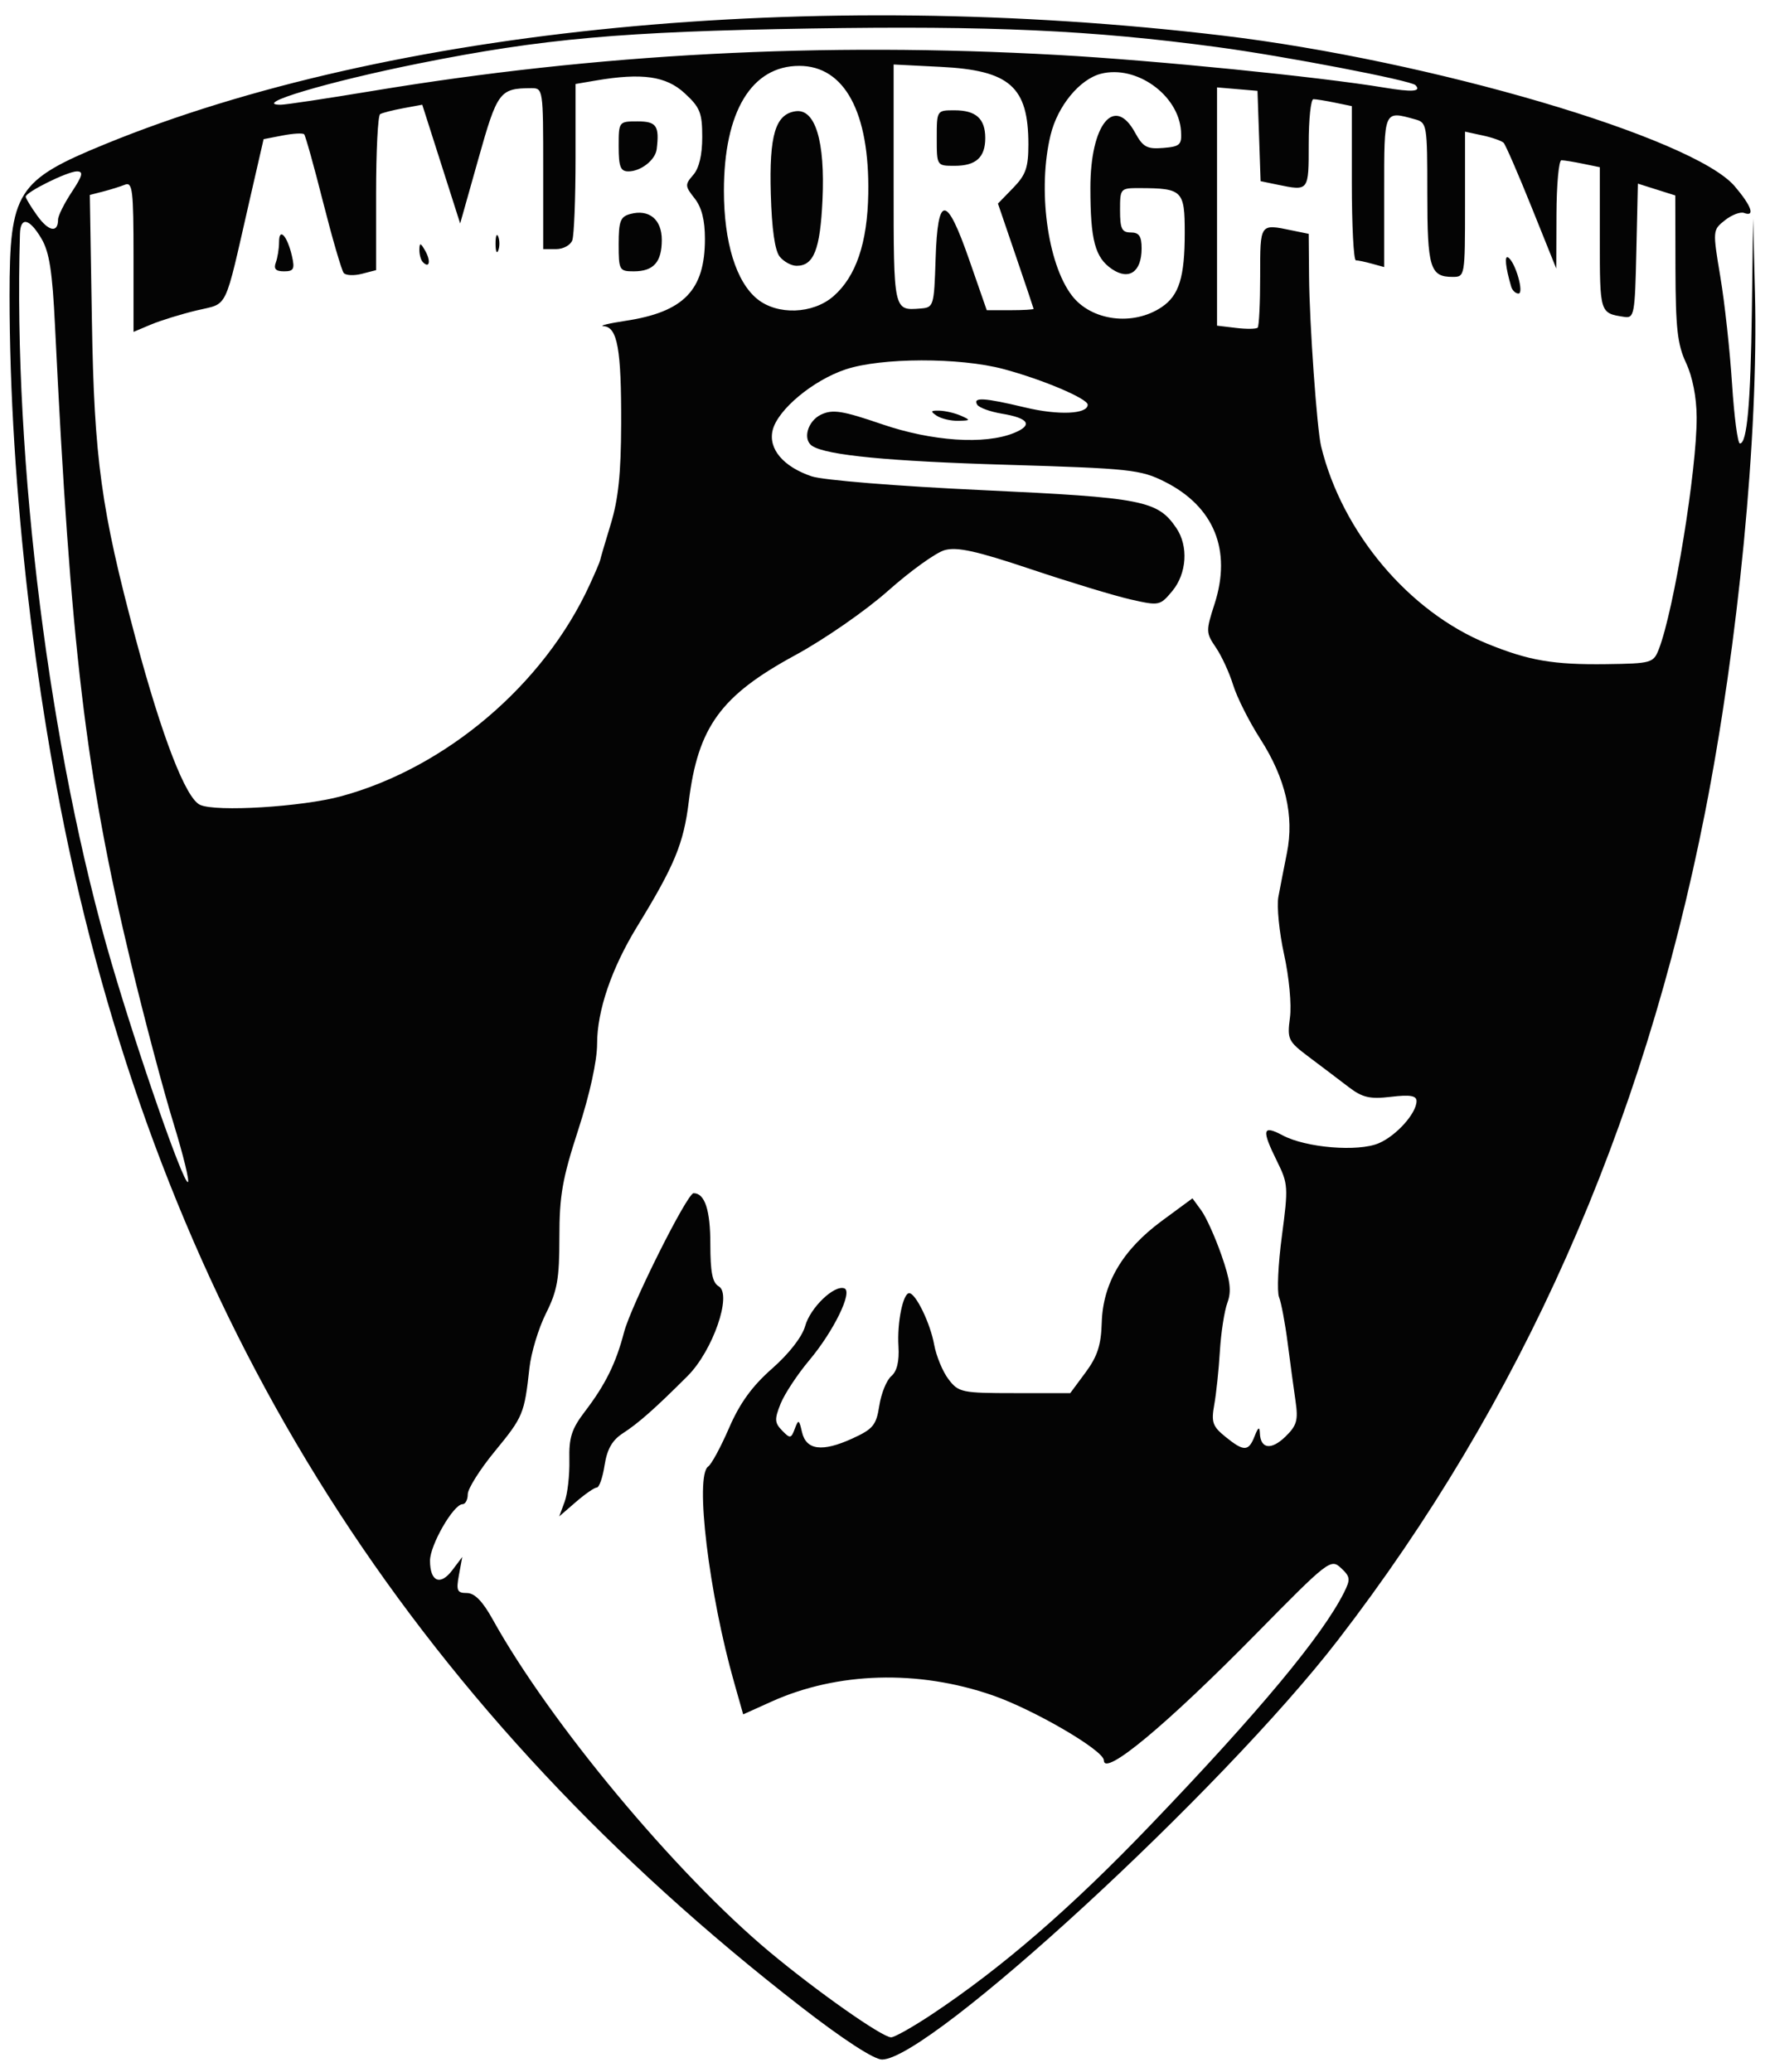 <svg width="46" height="54" viewBox="0 0 46 54" fill="none" xmlns="http://www.w3.org/2000/svg">
<path d="M20.897 52.321C11.02 44.667 4.91 35.269 2.078 23.37C0.939 18.584 0.249 12.672 0.249 7.707C0.249 4.998 0.437 4.699 2.744 3.755C10.156 0.722 21.157 -0.347 31.86 0.927C37.277 1.572 44.132 3.589 45.211 4.855C45.649 5.369 45.751 5.661 45.453 5.55C45.357 5.515 45.133 5.6 44.955 5.741C44.634 5.997 44.634 6 44.837 7.222C44.95 7.896 45.086 9.147 45.141 10.003C45.196 10.859 45.288 11.559 45.346 11.559C45.532 11.559 45.625 10.53 45.658 8.085L45.69 5.697L45.739 7.651C45.832 11.321 45.305 16.777 44.434 21.193C42.807 29.43 39.648 36.549 34.866 42.751C31.849 46.663 24.223 53.679 22.987 53.679C22.779 53.679 21.977 53.158 20.897 52.321H20.897ZM24.287 52.501C26.12 51.281 27.912 49.73 29.98 47.572C32.816 44.614 34.459 42.639 35.028 41.507C35.201 41.161 35.193 41.095 34.948 40.867C34.683 40.619 34.619 40.67 32.741 42.579C30.393 44.967 28.769 46.317 28.769 45.881C28.769 45.623 26.95 44.561 25.865 44.185C23.925 43.514 21.82 43.576 20.1 44.353L19.369 44.683L19.136 43.861C18.475 41.542 18.104 38.461 18.457 38.223C18.542 38.166 18.787 37.712 19.002 37.216C19.282 36.57 19.602 36.128 20.124 35.669C20.567 35.279 20.907 34.841 20.985 34.56C21.118 34.083 21.74 33.484 22.005 33.579C22.233 33.661 21.729 34.695 21.09 35.456C20.783 35.822 20.447 36.331 20.344 36.587C20.182 36.992 20.187 37.083 20.384 37.286C20.592 37.5 20.618 37.497 20.714 37.24C20.809 36.987 20.826 36.994 20.901 37.323C21.009 37.797 21.427 37.852 22.21 37.495C22.756 37.246 22.837 37.147 22.917 36.636C22.966 36.318 23.106 35.972 23.229 35.868C23.378 35.74 23.439 35.485 23.416 35.089C23.378 34.472 23.534 33.705 23.696 33.705C23.865 33.705 24.245 34.486 24.346 35.045C24.401 35.344 24.569 35.751 24.721 35.949C24.982 36.292 25.068 36.31 26.444 36.31H27.893L28.293 35.77C28.602 35.351 28.697 35.06 28.714 34.472C28.744 33.445 29.257 32.576 30.277 31.823L31.078 31.233L31.306 31.545C31.432 31.716 31.669 32.241 31.833 32.711C32.066 33.379 32.1 33.651 31.989 33.953C31.91 34.166 31.822 34.734 31.793 35.216C31.764 35.698 31.698 36.327 31.646 36.614C31.565 37.069 31.602 37.176 31.936 37.447C32.42 37.839 32.541 37.836 32.699 37.431C32.791 37.196 32.828 37.173 32.835 37.351C32.85 37.764 33.128 37.804 33.498 37.447C33.797 37.157 33.837 37.02 33.766 36.527C33.719 36.209 33.627 35.525 33.56 35.007C33.494 34.49 33.392 33.95 33.335 33.808C33.278 33.665 33.311 32.949 33.409 32.215C33.578 30.942 33.572 30.852 33.285 30.272C32.873 29.44 32.901 29.31 33.428 29.591C34.037 29.916 35.394 30.027 35.934 29.797C36.393 29.601 36.918 29.015 36.918 28.698C36.918 28.556 36.748 28.528 36.251 28.587C35.697 28.652 35.508 28.608 35.14 28.326C34.801 28.067 34.46 27.809 34.119 27.553C33.569 27.14 33.545 27.09 33.619 26.523C33.664 26.184 33.598 25.473 33.466 24.875C33.339 24.297 33.272 23.621 33.318 23.373C33.364 23.125 33.465 22.609 33.541 22.227C33.733 21.267 33.504 20.286 32.849 19.264C32.556 18.808 32.237 18.174 32.139 17.855C32.041 17.537 31.839 17.097 31.689 16.877C31.427 16.492 31.426 16.449 31.655 15.739C32.106 14.339 31.641 13.201 30.353 12.554C29.728 12.24 29.448 12.21 26.24 12.114C23.157 12.022 21.553 11.867 21.171 11.625C20.91 11.458 21.047 10.972 21.401 10.805C21.703 10.664 21.956 10.704 22.982 11.055C24.289 11.503 25.664 11.595 26.424 11.286C26.93 11.081 26.816 10.898 26.111 10.782C25.804 10.731 25.515 10.625 25.467 10.546C25.348 10.346 25.647 10.364 26.722 10.621C27.592 10.829 28.348 10.795 28.348 10.548C28.348 10.389 27.161 9.887 26.15 9.618C25.008 9.314 22.969 9.319 22.042 9.627C21.189 9.911 20.268 10.678 20.137 11.213C20.019 11.697 20.413 12.164 21.15 12.414C21.446 12.515 23.384 12.672 25.608 12.775C29.788 12.97 30.17 13.045 30.657 13.761C30.978 14.233 30.931 14.951 30.551 15.407C30.232 15.789 30.21 15.793 29.462 15.623C29.042 15.527 27.875 15.173 26.867 14.835C25.447 14.359 24.942 14.248 24.619 14.339C24.39 14.404 23.729 14.88 23.149 15.395C22.566 15.914 21.482 16.666 20.721 17.079C18.784 18.131 18.19 18.948 17.951 20.894C17.816 21.988 17.583 22.553 16.606 24.148C15.939 25.238 15.562 26.341 15.562 27.204C15.562 27.649 15.372 28.517 15.071 29.445C14.656 30.722 14.579 31.16 14.579 32.246C14.579 33.335 14.525 33.641 14.228 34.234C14.035 34.619 13.841 35.261 13.798 35.658C13.666 36.852 13.634 36.928 12.899 37.823C12.509 38.297 12.191 38.802 12.191 38.945C12.191 39.088 12.13 39.205 12.055 39.205C11.82 39.205 11.207 40.268 11.207 40.677C11.207 41.224 11.476 41.339 11.787 40.926L12.048 40.58L11.961 41.05C11.886 41.459 11.913 41.52 12.167 41.52C12.369 41.52 12.578 41.733 12.841 42.208C14.328 44.89 17.608 48.83 20.058 50.875C21.295 51.907 22.992 53.1 23.224 53.1C23.314 53.1 23.791 52.83 24.287 52.501H24.287ZM14.715 39.144C14.792 38.936 14.848 38.445 14.839 38.053C14.826 37.466 14.898 37.242 15.244 36.789C15.779 36.087 16.052 35.535 16.264 34.723C16.445 34.028 17.91 31.099 18.076 31.099C18.369 31.099 18.513 31.536 18.513 32.424C18.513 33.156 18.567 33.432 18.731 33.526C19.088 33.732 18.578 35.207 17.922 35.862C17.072 36.712 16.643 37.091 16.234 37.356C15.956 37.536 15.823 37.768 15.757 38.188C15.708 38.508 15.617 38.77 15.555 38.77C15.494 38.77 15.248 38.94 15.009 39.147L14.575 39.523L14.715 39.144ZM24.414 10.836C24.24 10.72 24.252 10.697 24.484 10.703C24.638 10.708 24.891 10.767 25.046 10.836C25.303 10.95 25.297 10.961 24.976 10.968C24.782 10.972 24.529 10.913 24.414 10.836ZM4.515 29.254C4.252 28.398 3.756 26.525 3.412 25.093C2.234 20.183 1.84 16.874 1.434 8.499C1.365 7.075 1.287 6.57 1.08 6.219C0.768 5.69 0.533 5.638 0.52 6.095C0.34 12.037 1.291 19.596 2.911 25.113C3.615 27.508 4.764 30.81 4.895 30.81C4.949 30.81 4.778 30.11 4.515 29.254ZM8.889 20.754C11.622 20.013 14.173 17.845 15.364 15.25C15.511 14.932 15.636 14.639 15.642 14.599C15.648 14.559 15.772 14.136 15.918 13.658C16.115 13.014 16.185 12.34 16.189 11.053C16.195 9.105 16.093 8.528 15.735 8.502C15.602 8.492 15.854 8.43 16.296 8.363C17.821 8.133 18.372 7.566 18.372 6.227C18.372 5.737 18.288 5.405 18.103 5.17C17.85 4.85 17.848 4.812 18.067 4.56C18.22 4.385 18.302 4.041 18.302 3.571C18.302 2.941 18.245 2.798 17.843 2.429C17.36 1.983 16.732 1.894 15.527 2.099L15 2.189V4.112C15 5.17 14.962 6.138 14.915 6.264C14.868 6.39 14.679 6.493 14.494 6.493H14.157V4.395C14.157 2.314 14.155 2.296 13.841 2.298C13.022 2.303 12.962 2.383 12.467 4.143L11.993 5.825L11.499 4.277L11.005 2.729L10.509 2.821C10.236 2.871 9.965 2.941 9.907 2.975C9.849 3.009 9.802 3.938 9.802 5.039V7.041L9.43 7.137C9.226 7.19 9.014 7.18 8.959 7.116C8.905 7.052 8.664 6.227 8.424 5.282C8.185 4.337 7.961 3.535 7.927 3.5C7.892 3.464 7.64 3.478 7.367 3.531L6.87 3.627L6.5 5.241C5.832 8.16 5.962 7.889 5.129 8.09C4.724 8.187 4.188 8.353 3.936 8.458L3.48 8.65V6.687C3.48 4.952 3.454 4.736 3.256 4.814C3.133 4.863 2.877 4.943 2.687 4.992L2.341 5.081L2.395 8.356C2.455 11.969 2.635 13.277 3.535 16.642C4.223 19.211 4.842 20.811 5.215 20.978C5.634 21.167 7.872 21.03 8.889 20.754ZM7.188 6.843C7.235 6.717 7.273 6.476 7.273 6.308C7.273 5.912 7.488 6.147 7.609 6.674C7.687 7.013 7.655 7.072 7.401 7.072C7.187 7.072 7.127 7.008 7.188 6.843H7.188ZM16.124 6.365C16.124 5.763 16.169 5.646 16.428 5.577C16.916 5.445 17.248 5.719 17.248 6.252C17.248 6.832 17.034 7.072 16.518 7.072C16.141 7.072 16.124 7.043 16.124 6.365ZM11.02 6.831C10.968 6.778 10.928 6.631 10.93 6.505C10.934 6.317 10.961 6.323 11.084 6.54C11.235 6.808 11.191 7.008 11.02 6.831V6.831ZM12.915 6.349C12.915 6.149 12.947 6.068 12.986 6.168C13.025 6.267 13.025 6.43 12.986 6.529C12.947 6.629 12.915 6.548 12.915 6.349ZM16.124 3.816C16.124 3.168 16.127 3.164 16.616 3.164C17.11 3.164 17.189 3.279 17.115 3.888C17.081 4.169 16.702 4.467 16.378 4.467C16.171 4.467 16.124 4.347 16.124 3.815V3.816ZM43.232 16.923C43.627 15.91 44.227 12.233 44.219 10.873C44.216 10.354 44.112 9.821 43.943 9.46C43.718 8.981 43.67 8.556 43.666 6.988L43.662 5.094L43.174 4.94L42.687 4.786L42.647 6.544C42.61 8.209 42.593 8.3 42.327 8.259C41.694 8.162 41.695 8.166 41.695 6.226V4.358L41.256 4.268C41.014 4.218 40.761 4.177 40.694 4.177C40.626 4.177 40.568 4.812 40.565 5.589L40.56 7L39.92 5.408C39.568 4.532 39.238 3.773 39.188 3.722C39.137 3.671 38.89 3.584 38.639 3.53L38.182 3.431V5.324C38.182 7.203 38.18 7.217 37.859 7.217C37.27 7.217 37.199 6.98 37.199 5.034C37.199 3.252 37.19 3.195 36.883 3.111C36.06 2.884 36.075 2.85 36.075 4.99V6.961L35.759 6.874C35.585 6.826 35.395 6.786 35.337 6.785C35.279 6.784 35.232 5.879 35.232 4.775V2.766L34.793 2.676C34.551 2.626 34.298 2.585 34.231 2.585C34.163 2.585 34.108 3.106 34.108 3.743C34.108 4.992 34.116 4.982 33.288 4.812L32.854 4.722L32.814 3.545L32.773 2.368L32.246 2.323L31.719 2.278V8.488L32.215 8.547C32.488 8.58 32.741 8.577 32.778 8.539C32.814 8.502 32.843 7.896 32.843 7.193C32.843 5.811 32.829 5.832 33.669 6.005L34.108 6.095L34.117 7.199C34.127 8.425 34.322 11.182 34.431 11.632C34.975 13.873 36.719 15.946 38.763 16.778C39.846 17.219 40.481 17.328 41.864 17.31C43.039 17.294 43.093 17.279 43.232 16.923ZM39.385 7.47C39.238 6.972 39.204 6.645 39.306 6.71C39.495 6.83 39.73 7.651 39.575 7.651C39.5 7.651 39.414 7.57 39.385 7.47ZM30.278 8.003C30.73 7.698 30.877 7.225 30.877 6.066C30.877 4.967 30.817 4.907 29.717 4.903C29.196 4.901 29.191 4.907 29.191 5.48C29.191 5.962 29.237 6.059 29.471 6.059C29.687 6.059 29.753 6.156 29.753 6.475C29.753 7.085 29.426 7.314 28.983 7.015C28.539 6.716 28.418 6.26 28.418 4.895C28.418 3.238 29.043 2.467 29.583 3.458C29.788 3.833 29.894 3.891 30.315 3.856C30.756 3.82 30.803 3.775 30.78 3.416C30.717 2.474 29.612 1.685 28.69 1.923C28.138 2.066 27.565 2.762 27.382 3.514C27.038 4.918 27.295 6.865 27.935 7.702C28.442 8.366 29.533 8.506 30.278 8.003ZM21.718 7.724C22.308 7.213 22.608 6.332 22.629 5.049C22.665 2.929 22.011 1.717 20.831 1.717C19.587 1.717 18.867 2.911 18.867 4.973C18.867 6.315 19.185 7.347 19.737 7.794C20.261 8.219 21.184 8.187 21.718 7.724H21.718ZM20.321 6.689C20.195 6.532 20.115 5.972 20.089 5.06C20.045 3.524 20.207 2.978 20.732 2.9C21.247 2.824 21.507 3.678 21.436 5.211C21.376 6.505 21.21 6.928 20.761 6.928C20.625 6.928 20.427 6.82 20.321 6.689ZM24.384 6.747C24.438 5.054 24.667 5.063 25.264 6.783L25.717 8.085H26.33C26.667 8.085 26.94 8.069 26.938 8.049C26.935 8.029 26.725 7.404 26.471 6.66L26.009 5.306L26.405 4.898C26.736 4.558 26.802 4.367 26.802 3.761C26.802 2.261 26.318 1.833 24.519 1.743L23.29 1.681V4.799C23.29 8.121 23.285 8.097 23.992 8.041C24.334 8.014 24.344 7.981 24.384 6.747ZM24.414 3.598C24.414 2.876 24.415 2.875 24.877 2.875C25.436 2.875 25.678 3.094 25.678 3.598C25.678 4.103 25.436 4.322 24.877 4.322C24.415 4.322 24.414 4.321 24.414 3.598ZM1.513 5.722C1.513 5.626 1.673 5.304 1.869 5.007C2.155 4.574 2.181 4.467 2.004 4.467C1.761 4.467 0.67 5.007 0.67 5.127C0.67 5.168 0.806 5.392 0.973 5.625C1.268 6.035 1.513 6.079 1.513 5.722V5.722ZM9.692 2.373C15.574 1.396 21.403 1.089 27.575 1.433C30.097 1.573 34.373 2.001 36.075 2.283C36.813 2.406 37.053 2.387 36.89 2.219C36.77 2.095 33.472 1.462 31.72 1.227C28.433 0.786 25.831 0.668 21.12 0.743C16.217 0.822 14.146 1.007 10.926 1.652C8.541 2.13 6.532 2.73 7.315 2.73C7.442 2.73 8.511 2.569 9.692 2.373Z" fill="#040404"/>
</svg>
